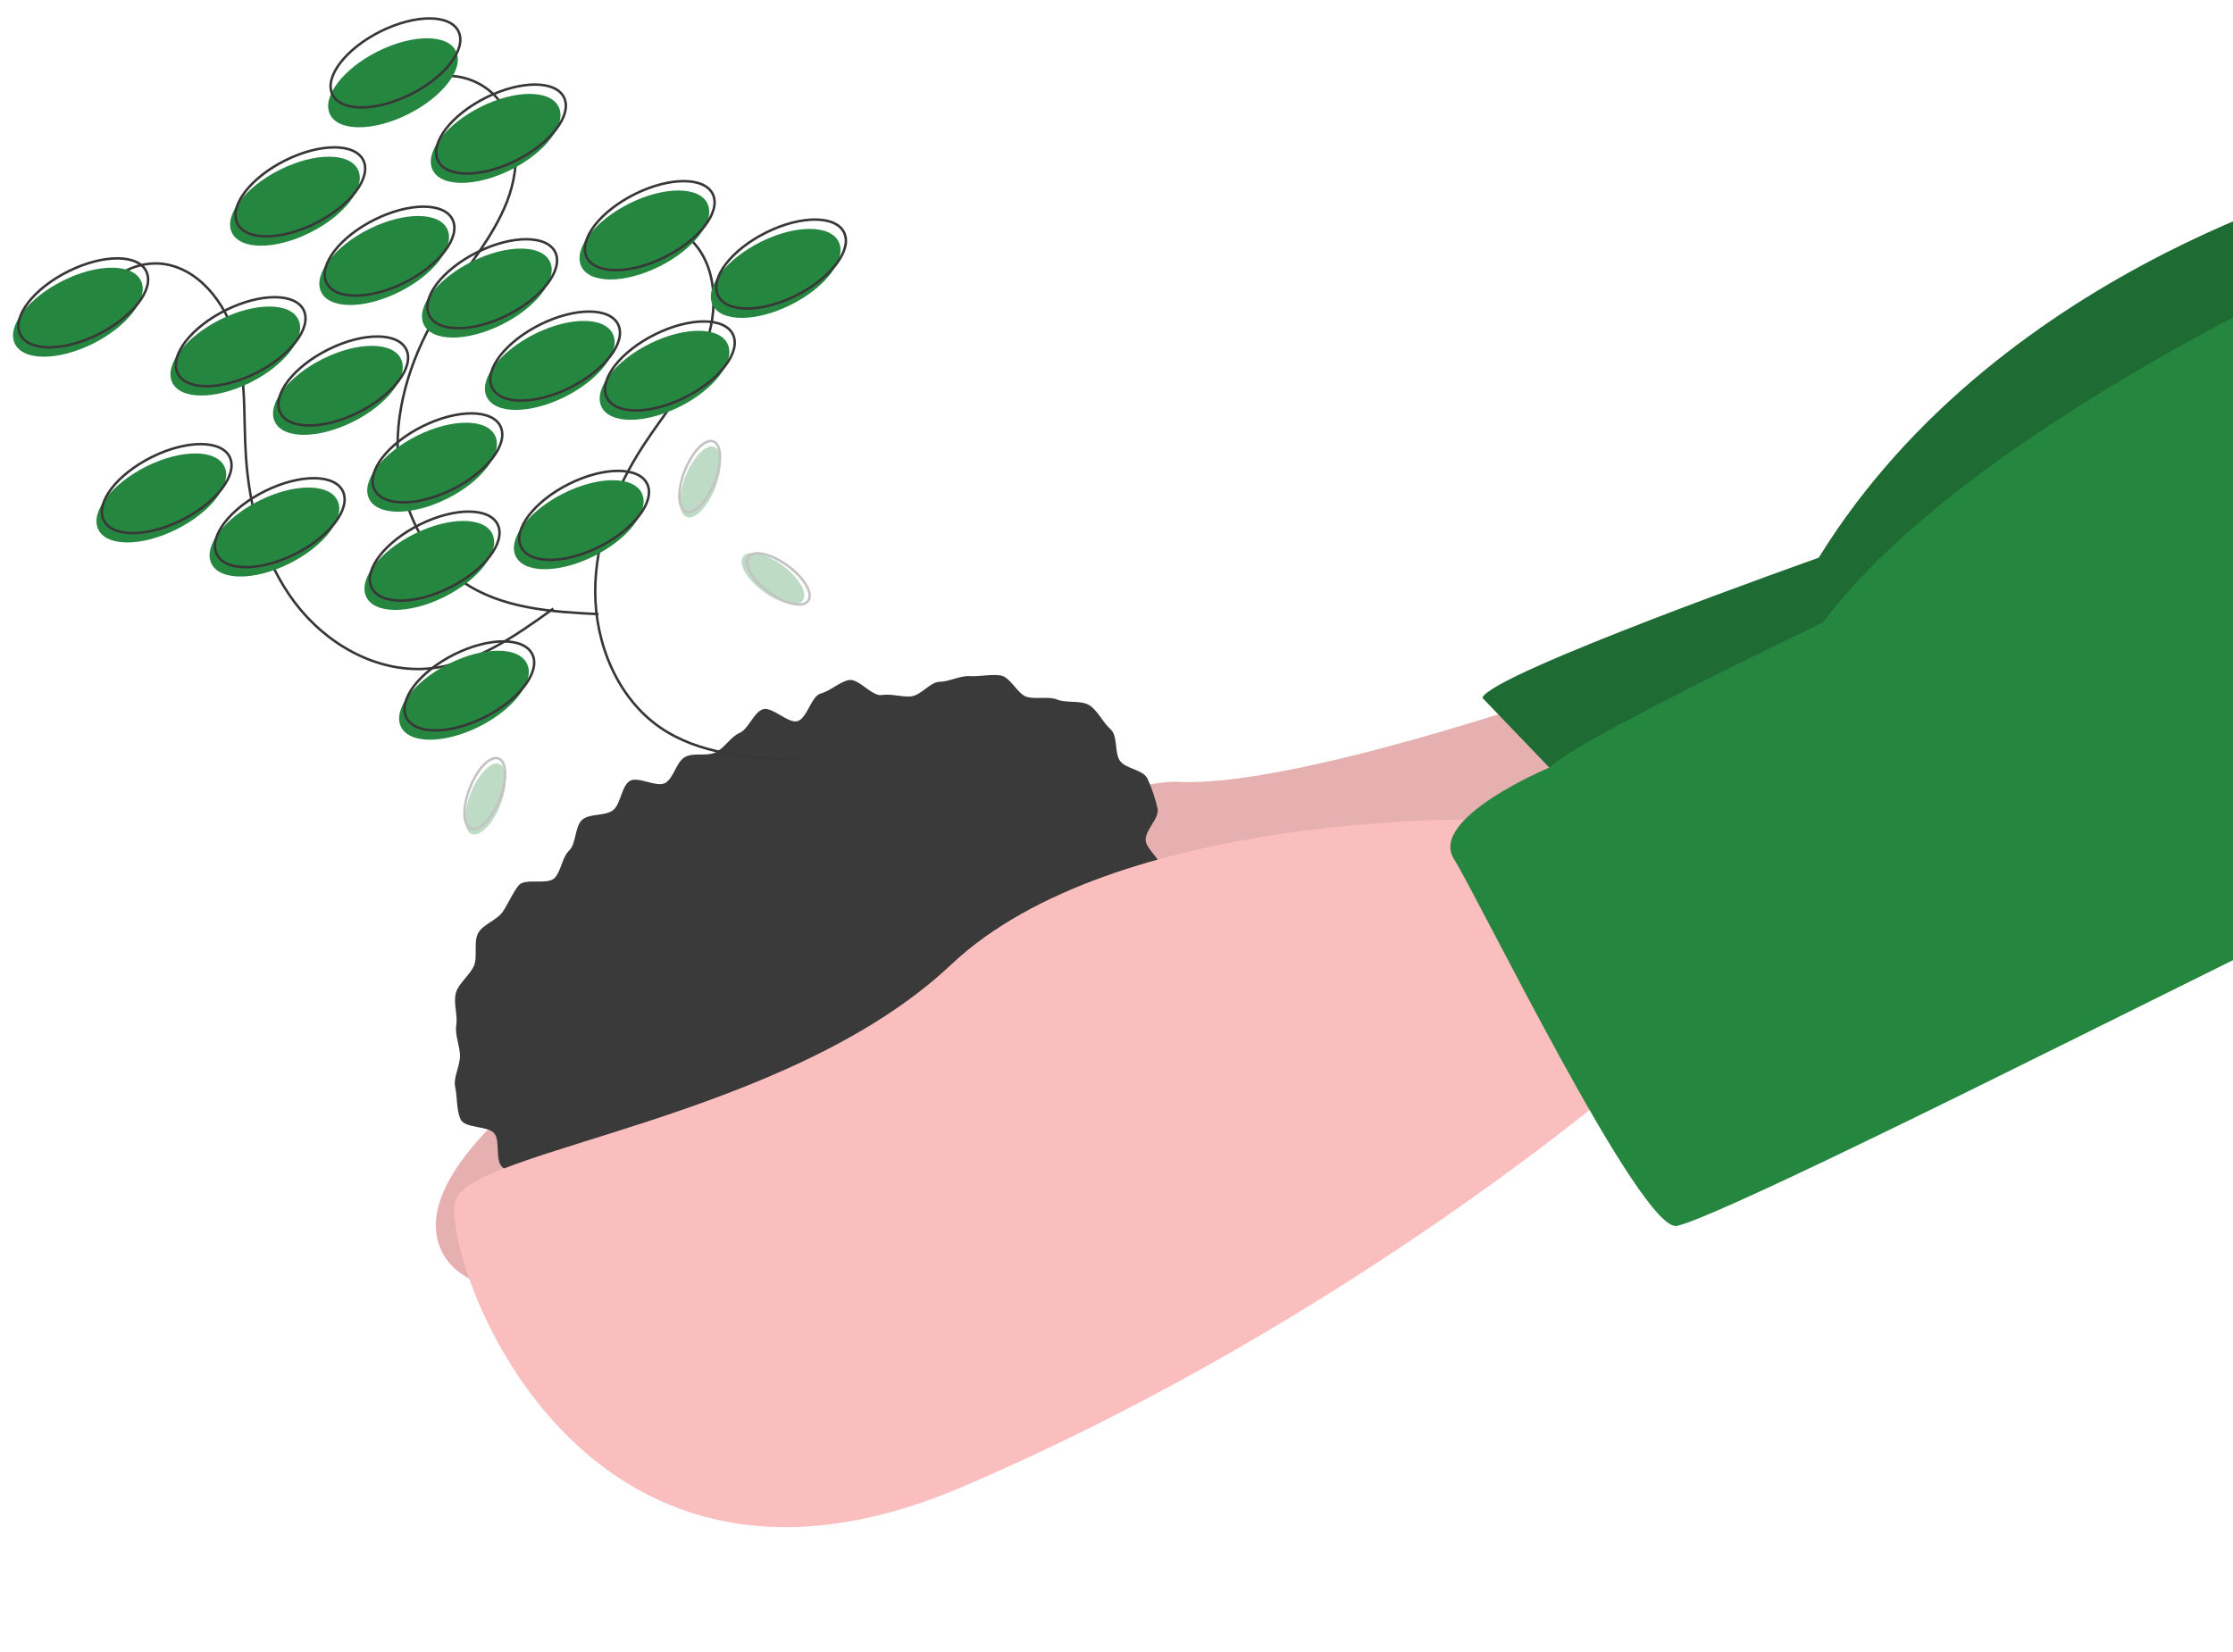 <svg width="900" height="666" viewBox="0 0 900 666" fill="none" xmlns="http://www.w3.org/2000/svg">
<path d="M633.822 278.096C633.822 278.096 521.677 317.572 474.875 315.206C428.073 312.84 147.823 439.753 177.924 504.267C208.026 568.78 538.299 439.943 538.299 439.943L700.163 347.523L633.822 278.096Z" fill="#FBBEBE"/>
<path opacity="0.1" d="M633.822 278.096C633.822 278.096 521.677 317.572 474.875 315.206C428.073 312.84 147.823 439.753 177.924 504.267C208.026 568.78 538.299 439.943 538.299 439.943L700.163 347.523L633.822 278.096Z" fill="#373737"/>
<path d="M597.463 281.321L650.85 336.977L1001.71 168.304L955.788 69.893C955.788 69.893 807.403 104.456 733.013 224.848C733.013 224.848 600.763 271.605 597.463 281.321Z" fill="#1E6B33"/>
<path d="M185.652 451.283C187.39 455.01 196.785 453.757 199.259 456.956C201.713 460.13 199.428 467.941 202.541 470.59C205.74 473.291 209.157 475.705 212.755 477.806C216.126 479.763 222.091 476.274 225.908 477.784C229.554 479.066 233.273 480.116 237.044 480.93C240.8 481.9 244.659 480.579 248.697 481.184C252.537 481.759 255.633 489.32 259.697 489.562C263.58 489.794 267.615 486.056 271.675 485.982C275.572 485.91 279.807 490.543 283.843 490.187C287.736 489.844 291.55 487.269 295.55 486.66C299.422 486.07 303.108 484.025 307.061 483.185C310.9 482.369 315.988 486.368 319.886 485.314C323.683 484.287 326.887 480.412 330.724 479.158C334.47 477.933 336.413 471.332 340.182 469.889C343.871 468.477 348.187 468.945 351.883 467.322C355.506 465.731 359.763 465.603 363.38 463.808C366.996 462.014 372.361 463.662 375.828 461.735C379.364 459.77 380.162 452.843 383.535 450.752C386.981 448.616 393.869 452.021 397.136 449.767C400.481 447.458 400.795 440.624 403.943 438.206C407.175 435.723 413.587 437.314 416.602 434.73C419.706 432.069 418.857 424.721 421.721 421.97C424.679 419.127 429.697 418.5 432.386 415.578C435.175 412.547 439.433 410.7 441.92 407.604C444.51 404.379 445.158 399.468 447.406 396.194C449.758 392.769 449.115 387.487 451.076 384.034C453.138 380.403 457.911 378.367 459.52 374.736C461.219 370.902 466.466 368.143 467.636 364.343C468.874 360.325 467.732 355.176 468.352 351.239C469.005 347.092 461.818 342.575 461.755 338.566C461.689 334.406 467.41 329.864 466.536 325.907C465.614 321.78 464.257 317.768 462.49 313.944C460.752 310.217 453.978 310.07 451.503 306.871C449.049 303.697 450.668 296.588 447.555 293.938C444.556 291.385 442.39 286.248 438.839 284.186C435.468 282.229 429.948 283.545 426.131 282.035C422.522 280.607 417.904 282 413.939 280.976C410.183 280.007 407.287 272.899 403.249 272.294C399.409 271.719 394.931 272.809 390.867 272.567C386.984 272.335 382.784 274.783 378.723 274.857C374.826 274.929 371.217 280.388 367.181 280.744C363.288 281.087 359.304 279.593 355.303 280.202C351.432 280.791 346.002 273.332 342.049 274.172C338.211 274.988 334.679 278.547 330.782 279.601C326.984 280.628 325.347 289.45 321.51 290.705C317.763 291.93 311.089 284.548 307.32 285.991C303.631 287.403 301.748 293.876 298.052 295.498C294.428 297.089 292.098 301.491 288.481 303.285C284.865 305.079 279.574 303.25 276.107 305.176C272.571 307.141 271.613 313.503 268.241 315.593C264.795 317.729 256.974 312.657 253.707 314.911C250.362 317.22 250.21 324.216 247.062 326.634C243.83 329.117 237.736 327.844 234.722 330.428C231.617 333.089 232.281 340.115 229.418 342.867C226.46 345.71 226.283 350.987 223.594 353.909C220.805 356.94 211.545 353.827 209.059 356.923C206.468 360.148 204.868 364.299 202.62 367.572C200.268 370.998 194.737 372.606 192.777 376.058C190.715 379.69 192.618 385.748 191.009 389.379C189.31 393.214 184.98 396.262 183.81 400.062C182.571 404.08 184.531 409.207 183.911 413.145C183.258 417.292 185.33 421.56 185.394 425.569C185.46 429.729 182.596 434.321 183.469 438.278C184.35 442.267 183.913 447.558 185.652 451.283Z" fill="#3A3A3A"/>
<path d="M598.912 330.421C598.912 330.421 449.515 326.437 383.343 388.889C317.171 451.341 189.64 463.44 183.55 483.967C177.46 504.493 230.864 666.518 387.618 599.525C544.372 532.532 658.454 432.846 658.454 432.846L598.912 330.421Z" fill="#FBBEBE"/>
<path d="M624.439 309.444C624.439 309.444 575.701 329.821 585.985 346.265C596.268 362.708 661.653 497.244 675.907 494.213C690.16 491.181 790.882 441.213 832.231 420.7L1065.48 304.985L967.669 95.357C967.669 95.357 797.535 167.254 734.735 250.925C734.735 250.925 634.619 298.769 624.439 309.444Z" fill="#258640"/>
<path d="M249.869 91.48C254.512 89.501 259.597 88.895 264.555 89.73C269.513 90.564 274.147 92.807 277.939 96.206C289.3 106.693 289.714 125.427 284.018 140.011C278.321 154.594 267.828 166.52 259.327 179.571C247.909 197.1 239.85 217.569 239.898 238.688C239.946 259.806 249.022 281.493 266.035 293.251C281.825 304.165 301.872 305.44 320.859 306.369" stroke="#373737" stroke-miterlimit="10"/>
<path d="M170.216 32.697C174.858 30.718 179.944 30.112 184.902 30.947C189.859 31.782 194.494 34.024 198.286 37.423C209.647 47.91 210.061 66.644 204.364 81.228C198.668 95.811 188.174 107.737 179.674 120.788C168.256 138.318 160.196 158.786 160.245 179.905C160.293 201.023 169.369 222.71 186.381 234.468C202.172 245.382 222.219 246.657 241.205 247.586" stroke="#373737" stroke-miterlimit="10"/>
<path d="M39.344 120.23C41.84 115.735 45.501 112.045 49.916 109.575C54.331 107.105 59.327 105.953 64.342 106.247C79.55 107.368 90.998 121.922 95.151 137.051C99.305 152.18 98.088 168.236 99.114 183.924C100.492 204.995 106.271 226.27 118.846 242.94C131.42 259.61 151.47 271.031 171.9 269.589C190.863 268.252 207.47 256.603 223.032 245.352" stroke="#373737" stroke-miterlimit="10"/>
<path d="M239.216 224.284C225.163 231.256 211.108 231.201 207.823 224.161C204.538 217.121 213.268 205.763 227.321 198.791C241.374 191.819 255.429 191.874 258.714 198.914C261.999 205.954 253.269 217.312 239.216 224.284Z" fill="#258640"/>
<path d="M241.377 220.519C227.323 227.491 213.268 227.436 209.984 220.396C206.699 213.357 215.428 201.998 229.482 195.026C243.535 188.055 257.59 188.11 260.874 195.149C264.159 202.189 255.43 213.548 241.377 220.519Z" stroke="#373737" stroke-miterlimit="10"/>
<path d="M178.982 240.7C164.929 247.672 150.874 247.617 147.59 240.577C144.305 233.538 153.034 222.179 167.088 215.207C181.141 208.236 195.196 208.291 198.48 215.33C201.765 222.37 193.036 233.729 178.982 240.7Z" fill="#258640"/>
<path d="M181.143 236.936C167.089 243.907 153.034 243.852 149.75 236.813C146.465 229.773 155.194 218.414 169.248 211.443C183.301 204.471 197.356 204.526 200.641 211.566C203.925 218.605 195.196 229.964 181.143 236.936Z" stroke="#373737" stroke-miterlimit="10"/>
<path d="M192.949 293.02C178.896 299.992 164.841 299.937 161.556 292.897C158.272 285.857 167.001 274.499 181.054 267.527C195.107 260.555 209.163 260.611 212.447 267.65C215.732 274.69 207.002 286.048 192.949 293.02Z" fill="#258640"/>
<path d="M195.109 289.255C181.056 296.227 167.001 296.172 163.716 289.132C160.432 282.093 169.161 270.734 183.214 263.762C197.268 256.791 211.323 256.846 214.607 263.885C217.892 270.925 209.163 282.284 195.109 289.255Z" stroke="#373737" stroke-miterlimit="10"/>
<path d="M142.128 170.111C128.075 177.082 114.02 177.027 110.736 169.987C107.451 162.948 116.18 151.589 130.233 144.617C144.287 137.646 158.342 137.701 161.626 144.741C164.911 151.78 156.182 163.139 142.128 170.111Z" fill="#258640"/>
<path d="M144.289 166.346C130.236 173.317 116.181 173.262 112.896 166.223C109.611 159.183 118.341 147.824 132.394 140.853C146.447 133.881 160.502 133.936 163.787 140.976C167.072 148.015 158.342 159.374 144.289 166.346Z" stroke="#373737" stroke-miterlimit="10"/>
<path d="M202.171 130.898C188.118 137.869 174.063 137.814 170.778 130.775C167.493 123.735 176.223 112.376 190.276 105.405C204.329 98.433 218.384 98.488 221.669 105.528C224.954 112.567 216.224 123.926 202.171 130.898Z" fill="#258640"/>
<path d="M204.331 127.133C190.278 134.105 176.223 134.05 172.938 127.01C169.653 119.97 178.383 108.612 192.436 101.64C206.489 94.668 220.544 94.723 223.829 101.763C227.114 108.803 218.384 120.161 204.331 127.133Z" stroke="#373737" stroke-miterlimit="10"/>
<path d="M160.79 117.763C146.737 124.735 132.682 124.679 129.397 117.64C126.112 110.6 134.842 99.242 148.895 92.27C162.948 85.298 177.003 85.353 180.288 92.393C183.572 99.433 174.843 110.791 160.79 117.763Z" fill="#258640"/>
<path d="M162.95 113.998C148.897 120.97 134.842 120.915 131.557 113.875C128.272 106.835 137.002 95.477 151.055 88.505C165.108 81.533 179.163 81.588 182.448 88.628C185.733 95.668 177.003 107.026 162.95 113.998Z" stroke="#373737" stroke-miterlimit="10"/>
<path d="M100.787 154.263C86.734 161.234 72.679 161.179 69.394 154.14C66.11 147.1 74.839 135.741 88.892 128.77C102.945 121.798 117 121.853 120.285 128.893C123.57 135.932 114.84 147.291 100.787 154.263Z" fill="#258640"/>
<path d="M102.947 150.498C88.894 157.47 74.839 157.415 71.554 150.375C68.27 143.335 76.999 131.977 91.052 125.005C105.106 118.033 119.161 118.088 122.445 125.128C125.73 132.168 117 143.526 102.947 150.498Z" stroke="#373737" stroke-miterlimit="10"/>
<path d="M70.974 213.49C56.92 220.461 42.865 220.406 39.581 213.367C36.296 206.327 45.026 194.968 59.079 187.997C73.132 181.025 87.187 181.08 90.472 188.12C93.756 195.159 85.027 206.518 70.974 213.49Z" fill="#258640"/>
<path d="M73.134 209.725C59.081 216.697 45.026 216.641 41.741 209.602C38.456 202.562 47.186 191.204 61.239 184.232C75.292 177.26 89.347 177.315 92.632 184.355C95.917 191.395 87.187 202.753 73.134 209.725Z" stroke="#373737" stroke-miterlimit="10"/>
<path d="M205.718 68.543C191.664 75.515 177.609 75.46 174.325 68.42C171.04 61.38 179.769 50.022 193.823 43.05C207.876 36.078 221.931 36.133 225.216 43.173C228.5 50.213 219.771 61.571 205.718 68.543Z" fill="#258640"/>
<path d="M207.878 64.778C193.825 71.75 179.769 71.695 176.485 64.655C173.2 57.615 181.93 46.257 195.983 39.285C210.036 32.313 224.091 32.368 227.376 39.408C230.66 46.448 221.931 57.806 207.878 64.778Z" stroke="#373737" stroke-miterlimit="10"/>
<path d="M164.34 46.117C150.287 53.088 136.232 53.033 132.947 45.993C129.663 38.954 138.392 27.595 152.445 20.623C166.499 13.652 180.554 13.707 183.838 20.747C187.123 27.786 178.394 39.145 164.34 46.117Z" fill="#258640"/>
<path d="M165.34 38.117C151.287 45.088 137.232 45.033 133.947 37.993C130.663 30.954 139.392 19.595 153.445 12.623C167.499 5.652 181.554 5.707 184.838 12.746C188.123 19.786 179.394 31.145 165.34 38.117Z" stroke="#373737" stroke-miterlimit="10"/>
<path d="M37.34 138.609C23.287 145.581 9.232 145.526 5.947 138.486C2.663 131.446 11.392 120.088 25.445 113.116C39.498 106.144 53.554 106.199 56.838 113.239C60.123 120.279 51.394 131.637 37.34 138.609Z" fill="#258640"/>
<path d="M39.501 134.844C25.448 141.816 11.393 141.761 8.108 134.721C4.823 127.681 13.553 116.323 27.606 109.351C41.659 102.379 55.714 102.434 58.999 109.474C62.283 116.514 53.554 127.872 39.501 134.844Z" stroke="#373737" stroke-miterlimit="10"/>
<path d="M318.589 122.966C304.536 129.937 290.481 129.882 287.196 122.842C283.911 115.803 292.641 104.444 306.694 97.472C320.747 90.501 334.802 90.556 338.087 97.596C341.372 104.635 332.642 115.994 318.589 122.966Z" fill="#258640"/>
<path d="M320.749 119.201C306.696 126.172 292.641 126.117 289.356 119.078C286.072 112.038 294.801 100.679 308.854 93.708C322.908 86.736 336.963 86.791 340.247 93.831C343.532 100.87 334.802 112.229 320.749 119.201Z" stroke="#373737" stroke-miterlimit="10"/>
<path d="M227.529 160.061C213.476 167.033 199.421 166.978 196.136 159.938C192.851 152.898 201.581 141.54 215.634 134.568C229.687 127.596 243.742 127.651 247.027 134.691C250.312 141.731 241.582 153.089 227.529 160.061Z" fill="#258640"/>
<path d="M229.689 156.296C215.636 163.268 201.581 163.213 198.296 156.173C195.012 149.133 203.741 137.775 217.794 130.803C231.847 123.831 245.903 123.886 249.187 130.926C252.472 137.966 243.742 149.324 229.689 156.296Z" stroke="#373737" stroke-miterlimit="10"/>
<path d="M116.556 227.234C102.503 234.205 88.448 234.15 85.163 227.111C81.878 220.071 90.608 208.712 104.661 201.741C118.714 194.769 132.769 194.824 136.054 201.864C139.339 208.903 130.609 220.262 116.556 227.234Z" fill="#258640"/>
<path d="M118.716 223.469C104.663 230.441 90.608 230.385 87.323 223.346C84.039 216.306 92.768 204.947 106.821 197.976C120.875 191.004 134.93 191.059 138.214 198.099C141.499 205.138 132.769 216.497 118.716 223.469Z" stroke="#373737" stroke-miterlimit="10"/>
<path d="M180.09 201.101C166.037 208.072 151.982 208.017 148.697 200.978C145.412 193.938 154.142 182.579 168.195 175.608C182.248 168.636 196.303 168.691 199.588 175.731C202.873 182.77 194.143 194.129 180.09 201.101Z" fill="#258640"/>
<path d="M182.25 197.336C168.197 204.308 154.142 204.252 150.857 197.213C147.573 190.173 156.302 178.815 170.355 171.843C184.408 164.871 198.464 164.926 201.748 171.966C205.033 179.006 196.303 190.364 182.25 197.336Z" stroke="#373737" stroke-miterlimit="10"/>
<path d="M124.829 93.859C110.776 100.831 96.721 100.776 93.436 93.736C90.151 86.697 98.881 75.338 112.934 68.366C126.987 61.395 141.042 61.45 144.327 68.489C147.612 75.529 138.882 86.888 124.829 93.859Z" fill="#258640"/>
<path d="M126.99 90.094C112.936 97.066 98.881 97.011 95.597 89.971C92.312 82.932 101.041 71.573 115.095 64.601C129.148 57.63 143.203 57.685 146.488 64.725C149.772 71.764 141.043 83.123 126.99 90.094Z" stroke="#373737" stroke-miterlimit="10"/>
<path d="M265.665 107.478C251.612 114.449 237.557 114.394 234.272 107.355C230.987 100.315 239.717 88.956 253.77 81.985C267.823 75.013 281.878 75.068 285.163 82.108C288.447 89.147 279.718 100.506 265.665 107.478Z" fill="#258640"/>
<path d="M267.825 103.713C253.772 110.685 239.717 110.629 236.432 103.59C233.147 96.55 241.877 85.192 255.93 78.22C269.983 71.248 284.038 71.303 287.323 78.343C290.608 85.383 281.878 96.741 267.825 103.713Z" stroke="#373737" stroke-miterlimit="10"/>
<path d="M273.781 164.047C259.728 171.019 245.673 170.963 242.388 163.924C239.103 156.884 247.833 145.525 261.886 138.554C275.939 131.582 289.994 131.637 293.279 138.677C296.563 145.716 287.834 157.075 273.781 164.047Z" fill="#258640"/>
<path d="M275.941 160.282C261.888 167.254 247.833 167.199 244.548 160.159C241.263 153.119 249.993 141.761 264.046 134.789C278.099 127.817 292.154 127.872 295.439 134.912C298.724 141.952 289.994 153.31 275.941 160.282Z" stroke="#373737" stroke-miterlimit="10"/>
<g opacity="0.3">
<path d="M307.851 238.627C301.166 233.781 297.397 227.433 299.431 224.448C301.466 221.463 308.534 222.972 315.219 227.818C321.903 232.664 325.673 239.013 323.638 241.998C321.603 244.982 314.535 243.474 307.851 238.627Z" fill="#258640"/>
<path d="M309.995 238.797C303.311 233.951 299.541 227.602 301.576 224.617C303.611 221.633 310.679 223.141 317.363 227.987C324.048 232.834 327.817 239.182 325.783 242.167C323.748 245.152 316.68 243.643 309.995 238.797Z" stroke="#373737" stroke-miterlimit="10"/>
</g>
<g opacity="0.3">
<path d="M190.043 336.201C186.774 334.806 186.655 327.363 189.778 319.578C192.902 311.792 198.084 306.612 201.354 308.008C204.623 309.403 204.742 316.846 201.619 324.631C198.495 332.416 193.313 337.597 190.043 336.201Z" fill="#258640"/>
<path d="M189.734 334.006C186.465 332.61 186.346 325.168 189.47 317.382C192.593 309.597 197.775 304.417 201.045 305.812C204.315 307.208 204.433 314.65 201.31 322.436C198.186 330.221 193.004 335.401 189.734 334.006Z" stroke="#373737" stroke-miterlimit="10"/>
</g>
<g opacity="0.3">
<path d="M276.646 208.404C273.376 207.009 273.258 199.566 276.381 191.781C279.504 183.995 284.687 178.815 287.956 180.211C291.226 181.606 291.345 189.049 288.221 196.834C285.098 204.619 279.915 209.8 276.646 208.404Z" fill="#258640"/>
<path d="M276.337 206.209C273.067 204.813 272.949 197.371 276.072 189.585C279.195 181.8 284.378 176.62 287.648 178.015C290.917 179.411 291.036 186.853 287.912 194.639C284.789 202.424 279.607 207.604 276.337 206.209Z" stroke="#373737" stroke-miterlimit="10"/>
</g>
</svg>
